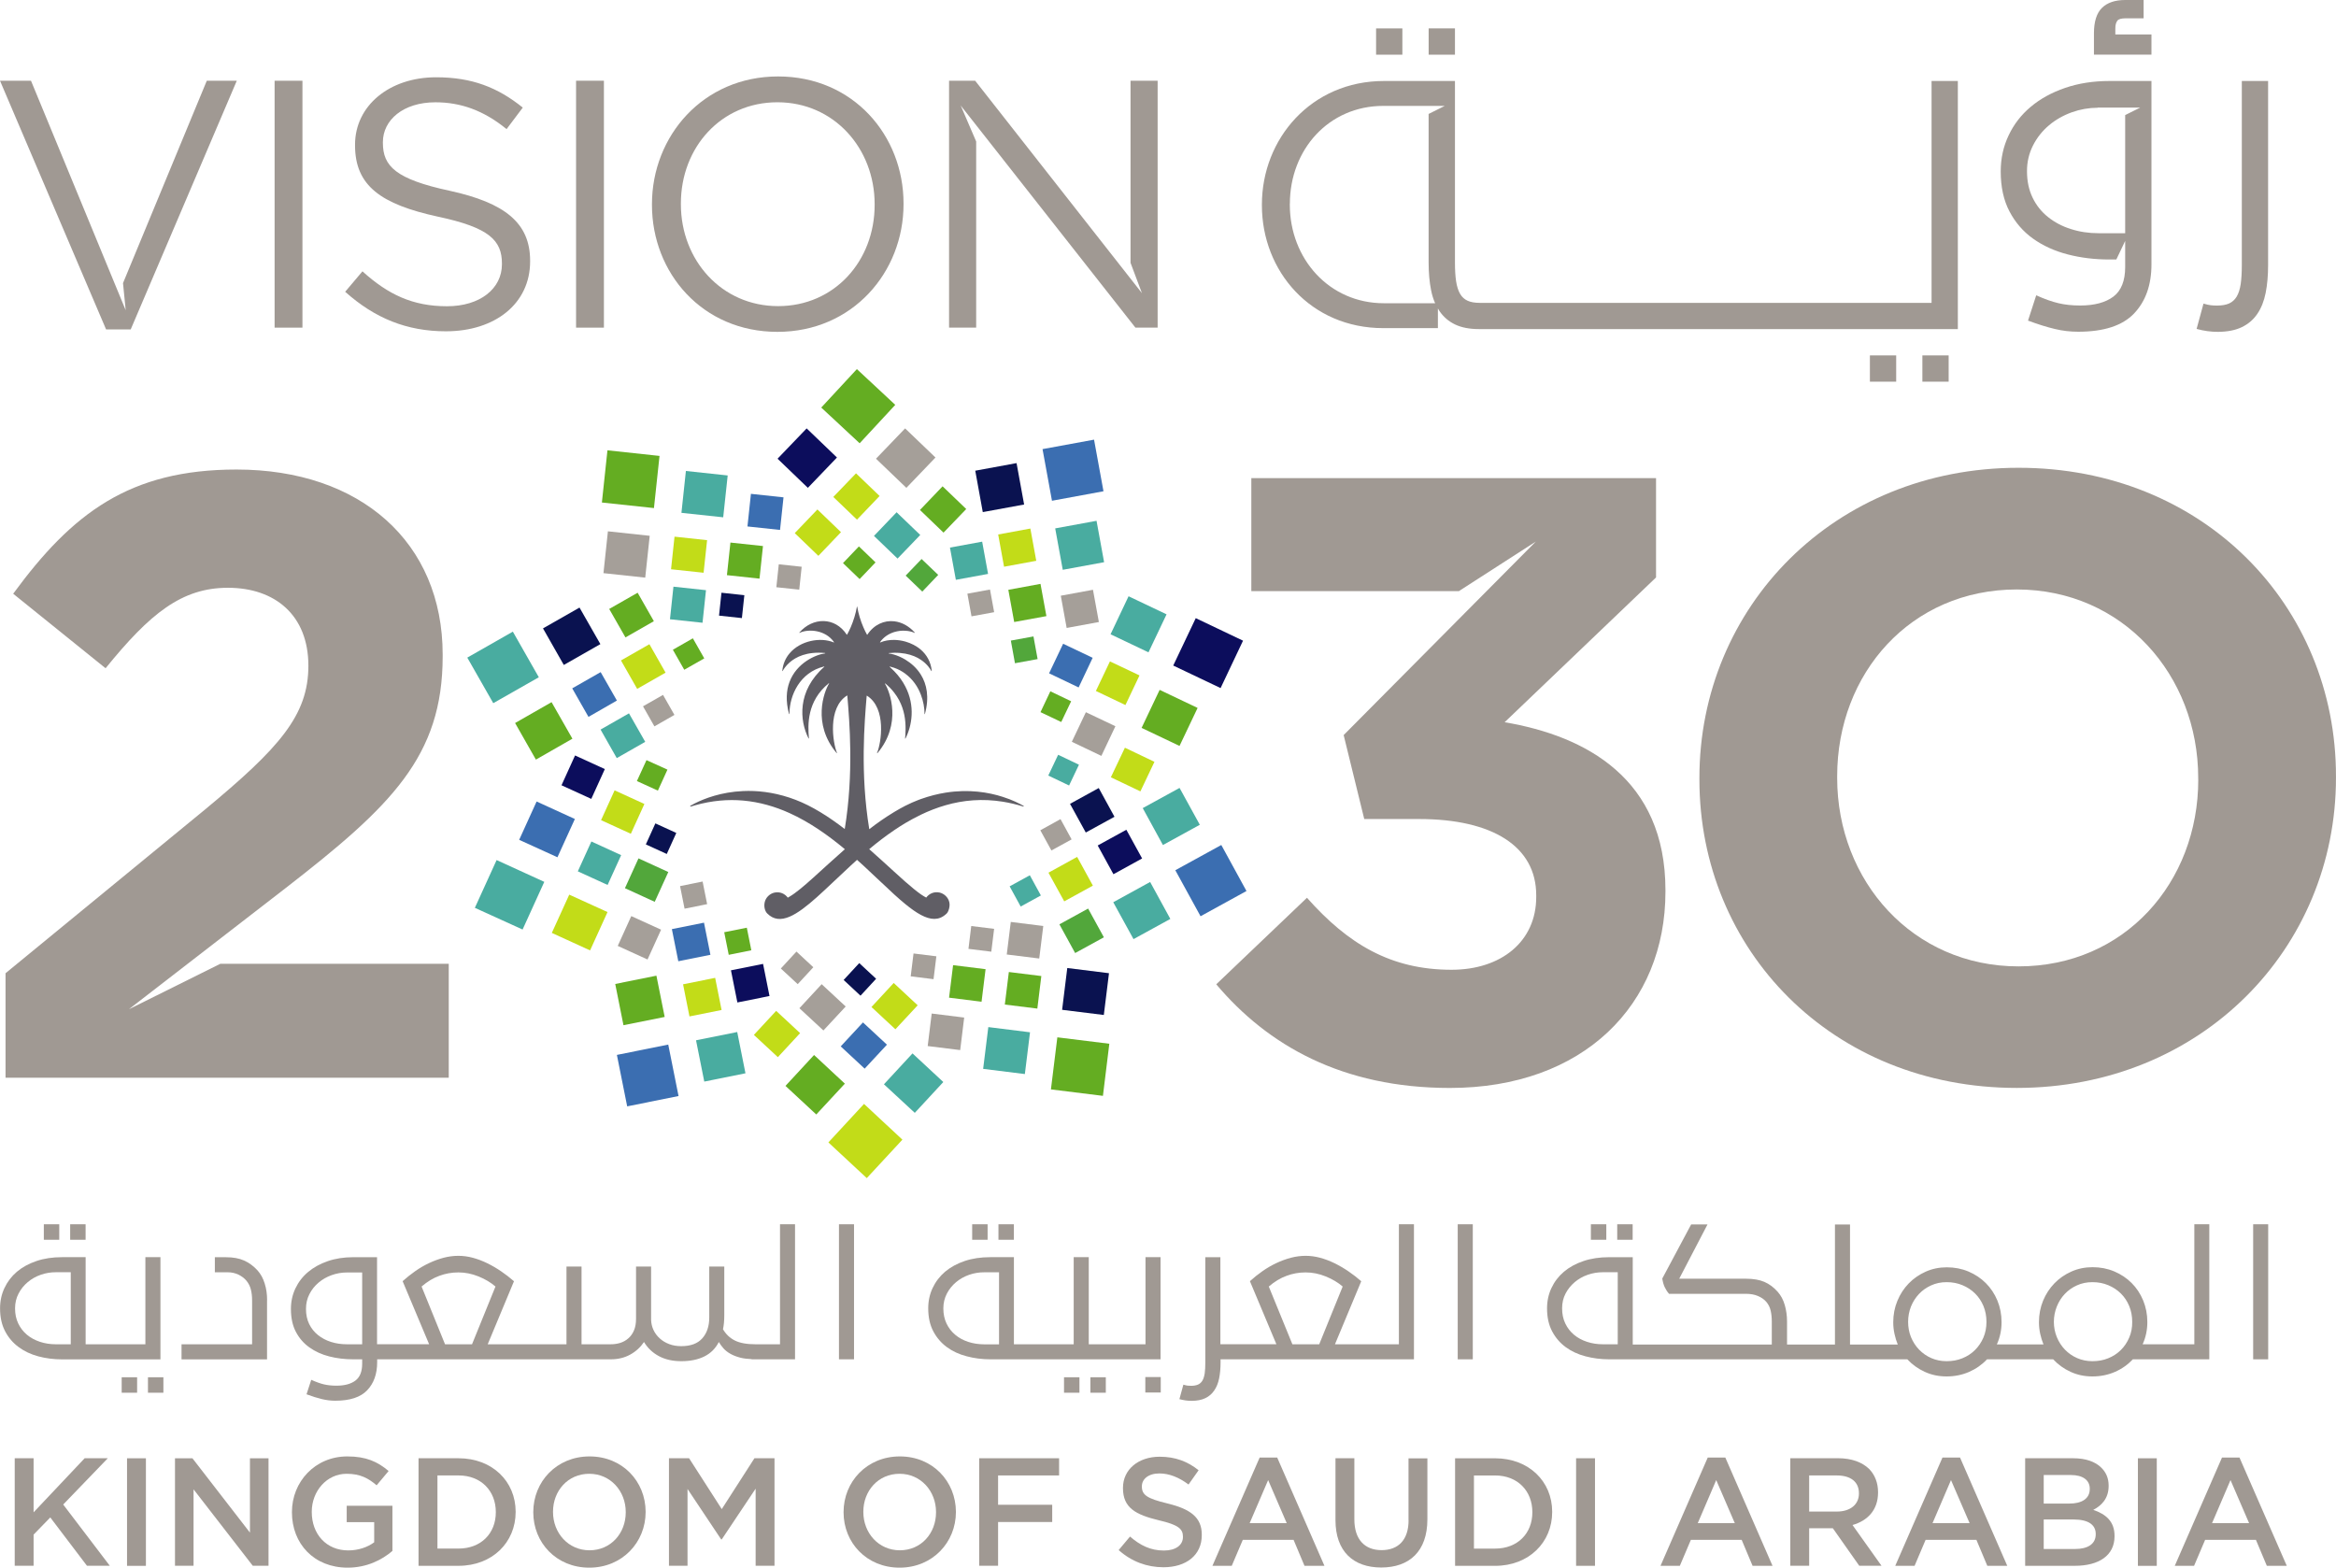 <svg width="76" height="51" viewBox="0 0 76 51" fill="none" xmlns="http://www.w3.org/2000/svg">
<g clip-path="url(#clip0_127_25339)">
<path d="M45.625 0.924H44.77V1.779H45.625V0.924Z" fill="#A09993"/>
<path d="M63.398 11.562H62.543V12.417H63.398V11.562Z" fill="#A09993"/>
<path d="M72.932 10.645C73.142 10.544 73.312 10.401 73.44 10.211C73.569 10.023 73.659 9.793 73.712 9.527C73.765 9.259 73.791 8.958 73.791 8.624V2.635H72.936V8.624C72.936 8.866 72.924 9.071 72.9 9.239C72.875 9.406 72.832 9.541 72.771 9.646C72.71 9.748 72.628 9.824 72.526 9.871C72.422 9.918 72.289 9.941 72.126 9.941C72.049 9.941 71.979 9.937 71.924 9.93C71.867 9.924 71.789 9.906 71.689 9.877L71.465 10.7C71.7 10.766 71.932 10.796 72.159 10.796C72.465 10.794 72.722 10.745 72.932 10.645Z" fill="#A09993"/>
<path d="M69.994 1.12H68.821V0.921C68.821 0.813 68.843 0.729 68.89 0.669C68.929 0.62 69.021 0.596 69.153 0.596H69.741V0H69.139C68.813 0 68.558 0.086 68.386 0.256C68.213 0.426 68.125 0.704 68.125 1.079V1.777H69.996V1.12H69.994Z" fill="#A09993"/>
<path d="M61.691 11.562H60.836V12.417H61.691V11.562Z" fill="#A09993"/>
<path d="M47.336 0.923H46.48V1.779H47.336V0.923Z" fill="#A09993"/>
<path d="M66.143 7.763C66.467 7.994 66.843 8.166 67.269 8.276C67.696 8.387 68.149 8.442 68.626 8.442H68.853L69.141 7.838V8.688C69.141 9.136 69.012 9.458 68.757 9.65C68.5 9.842 68.141 9.939 67.677 9.939C67.414 9.939 67.177 9.914 66.967 9.863C66.757 9.814 66.516 9.728 66.247 9.607L65.98 10.43C66.306 10.551 66.598 10.643 66.851 10.702C67.104 10.764 67.359 10.792 67.614 10.792C68.447 10.792 69.053 10.594 69.43 10.199C69.808 9.801 69.996 9.269 69.996 8.6V2.635H68.628C68.102 2.635 67.62 2.711 67.186 2.86C66.751 3.009 66.379 3.214 66.069 3.474C65.759 3.734 65.518 4.045 65.349 4.405C65.177 4.766 65.092 5.157 65.092 5.576C65.092 6.082 65.186 6.516 65.376 6.876C65.563 7.234 65.818 7.531 66.143 7.763ZM66.143 4.731C66.273 4.475 66.449 4.256 66.665 4.074C66.882 3.892 67.13 3.752 67.408 3.652C67.677 3.556 67.957 3.507 68.247 3.505V3.501H69.628L69.141 3.744V7.587H68.275C67.955 7.587 67.655 7.542 67.373 7.451C67.092 7.363 66.845 7.232 66.63 7.06C66.416 6.889 66.249 6.68 66.129 6.43C66.008 6.18 65.947 5.896 65.947 5.574C65.945 5.269 66.012 4.989 66.143 4.731Z" fill="#A09993"/>
<path d="M45.006 10.675H46.781V10.035C46.797 10.066 46.816 10.096 46.834 10.123C46.963 10.311 47.132 10.457 47.342 10.557C47.553 10.657 47.81 10.706 48.116 10.706H63.697V2.635H62.842V9.853H61.954H48.146C47.983 9.853 47.848 9.83 47.746 9.783C47.644 9.736 47.561 9.662 47.502 9.558C47.442 9.453 47.399 9.318 47.373 9.15C47.348 8.983 47.336 8.778 47.336 8.536V2.635H45.026C42.663 2.635 41.055 4.512 41.055 6.655V6.678C41.055 8.821 42.642 10.675 45.006 10.675ZM41.965 6.633C41.965 4.866 43.23 3.445 45.004 3.445H47.004L46.479 3.707V8.536C46.479 8.872 46.506 9.173 46.559 9.439C46.589 9.595 46.634 9.736 46.691 9.865H45.024C43.248 9.865 41.963 8.422 41.963 6.655V6.633H41.965Z" fill="#A09993"/>
<path d="M36.781 8.55L37.152 9.537L31.726 2.626H30.877V10.659H31.759V4.603L31.256 3.433L36.94 10.659H37.663V2.626H36.781V8.55Z" fill="#A09993"/>
<path d="M48.952 23.496L53.878 18.786V15.554H40.711V19.232H47.462L49.966 17.619L43.715 23.914L44.385 26.645H46.166C48.56 26.645 49.98 27.537 49.98 29.126V29.181C49.98 30.63 48.84 31.549 47.225 31.549C45.25 31.549 43.858 30.714 42.521 29.207L39.57 32.022C41.24 34.002 43.662 35.394 47.17 35.394C51.513 35.394 54.184 32.69 54.184 29.011V28.956C54.184 25.334 51.596 23.942 48.952 23.496Z" fill="#A09993"/>
<path d="M25.315 2.487C22.874 2.487 21.211 4.426 21.211 6.643V6.665C21.211 8.88 22.85 10.796 25.293 10.796C27.735 10.796 29.396 8.858 29.396 6.643V6.62C29.396 4.405 27.756 2.487 25.315 2.487ZM28.456 6.665C28.456 8.489 27.15 9.959 25.315 9.959C23.48 9.959 22.152 8.467 22.152 6.643V6.62C22.152 4.796 23.46 3.327 25.293 3.327C27.127 3.327 28.456 4.819 28.456 6.643V6.665Z" fill="#A09993"/>
<path d="M65.672 15.218C59.66 15.218 55.289 19.76 55.289 25.306V25.361C55.289 30.906 59.603 35.393 65.615 35.393C71.627 35.393 75.999 30.851 75.999 25.306V25.25C76.001 19.705 71.687 15.218 65.672 15.218ZM71.519 25.363C71.519 28.708 69.125 31.439 65.672 31.439C62.221 31.439 59.771 28.652 59.771 25.308V25.252C59.771 21.907 62.164 19.177 65.615 19.177C69.066 19.177 71.517 21.963 71.517 25.308V25.363H71.519Z" fill="#A09993"/>
<path d="M19.648 2.626H18.742V10.659H19.648V2.626Z" fill="#A09993"/>
<path d="M4.194 32.833L5.02 32.194L9.279 28.902C12.73 26.227 14.402 24.612 14.402 21.351V21.296C14.402 17.644 11.73 15.275 7.694 15.275C4.214 15.275 2.349 16.696 0.429 19.316L3.435 21.74C4.882 19.957 5.912 19.122 7.416 19.122C8.947 19.122 10.033 20.014 10.033 21.658C10.033 23.273 9.086 24.334 6.665 26.34L0.18 31.662V35.062H14.6V31.355H7.167L4.194 32.833Z" fill="#A09993"/>
<path d="M4.253 10.716L7.704 2.626H6.728L4.002 9.211L4.09 10.094L3.863 9.545L1.502 3.821L1.008 2.626H0L3.451 10.716H4.253Z" fill="#A09993"/>
<path d="M9.84 2.627H8.934V10.659H9.84V2.627Z" fill="#A09993"/>
<path d="M14.634 6.207C12.869 5.828 12.457 5.404 12.457 4.647V4.624C12.457 3.902 13.122 3.328 14.165 3.328C14.99 3.328 15.736 3.592 16.481 4.2L17.008 3.5C16.194 2.845 15.357 2.514 14.188 2.514C12.663 2.514 11.551 3.443 11.551 4.706V4.729C11.551 6.049 12.4 6.645 14.245 7.048C15.93 7.404 16.33 7.828 16.33 8.575V8.597C16.33 9.39 15.62 9.963 14.543 9.963C13.43 9.963 12.628 9.584 11.792 8.827L11.23 9.492C12.194 10.354 13.236 10.778 14.508 10.778C16.102 10.778 17.247 9.883 17.247 8.505V8.483C17.249 7.251 16.422 6.598 14.634 6.207Z" fill="#A09993"/>
<path d="M26.244 13.937L27.23 14.884L26.283 15.871L25.297 14.923L26.244 13.937Z" fill="#0C0D5C"/>
<path d="M28.5 14.923L29.488 15.871L30.435 14.884L29.447 13.937L28.5 14.923Z" fill="#A59F99"/>
<path d="M27.111 16.167L27.881 16.906L28.617 16.136L27.85 15.399L27.111 16.167Z" fill="#C2DC18"/>
<path d="M29.93 16.591L30.697 17.328L31.436 16.56L30.666 15.821L29.93 16.591Z" fill="#64AD22"/>
<path d="M25.857 17.344L26.625 18.083L27.361 17.313L26.594 16.574L25.857 17.344Z" fill="#C2DC18"/>
<path d="M28.434 17.435L29.201 18.172L29.94 17.404L29.17 16.665L28.434 17.435Z" fill="#49ACA0"/>
<path d="M27.426 18.319L27.967 18.839L28.485 18.296L27.944 17.776L27.426 18.319Z" fill="#64AD22"/>
<path d="M29.465 18.726L30.006 19.246L30.524 18.703L29.983 18.186L29.465 18.726Z" fill="#52A73B"/>
<path d="M35.594 14.303L33.918 14.611L34.225 16.291L35.901 15.982L35.594 14.303Z" fill="#3B6EB1"/>
<path d="M33.073 15.066L31.729 15.313L31.974 16.66L33.319 16.413L33.073 15.066Z" fill="#0A1250"/>
<path d="M35.675 16.943L34.33 17.19L34.576 18.537L35.921 18.29L35.675 16.943Z" fill="#49ACA0"/>
<path d="M33.522 17.195L32.475 17.388L32.666 18.437L33.714 18.244L33.522 17.195Z" fill="#C2DC18"/>
<path d="M35.559 19.187L34.512 19.38L34.703 20.429L35.751 20.236L35.559 19.187Z" fill="#A59F99"/>
<path d="M31.954 17.622L30.906 17.814L31.098 18.863L32.146 18.671L31.954 17.622Z" fill="#49ACA0"/>
<path d="M33.852 18.995L32.805 19.188L32.996 20.236L34.044 20.044L33.852 18.995Z" fill="#64AD22"/>
<path d="M32.209 19.179L31.473 19.314L31.607 20.051L32.344 19.916L32.209 19.179Z" fill="#A59F99"/>
<path d="M33.623 20.705L32.887 20.84L33.021 21.577L33.758 21.442L33.623 20.705Z" fill="#52A73B"/>
<path d="M38.903 20.11L38.17 21.652L39.711 22.385L40.441 20.843L38.903 20.11Z" fill="#0C0D5C"/>
<path d="M36.717 19.398L36.131 20.635L37.365 21.222L37.953 19.986L36.717 19.398Z" fill="#49ACA0"/>
<path d="M37.728 22.443L37.141 23.68L38.375 24.267L38.963 23.031L37.728 22.443Z" fill="#64AD22"/>
<path d="M36.111 21.517L35.654 22.479L36.615 22.937L37.073 21.973L36.111 21.517Z" fill="#C2DC18"/>
<path d="M36.598 24.325L36.141 25.287L37.102 25.746L37.559 24.784L36.598 24.325Z" fill="#C2DC18"/>
<path d="M34.588 20.943L34.131 21.905L35.092 22.364L35.549 21.4L34.588 20.943Z" fill="#3B6EB1"/>
<path d="M35.328 23.17L34.871 24.132L35.832 24.591L36.289 23.626L35.328 23.17Z" fill="#A59F99"/>
<path d="M34.172 22.49L33.852 23.168L34.527 23.489L34.849 22.814L34.172 22.49Z" fill="#64AD22"/>
<path d="M34.426 24.555L34.105 25.231L34.782 25.554L35.103 24.878L34.426 24.555Z" fill="#49ACA0"/>
<path d="M39.734 27.49L38.238 28.311L39.059 29.808L40.553 28.987L39.734 27.49Z" fill="#3B6EB1"/>
<path d="M38.376 25.633L37.178 26.29L37.835 27.491L39.035 26.832L38.376 25.633Z" fill="#49ACA0"/>
<path d="M37.419 28.693L36.219 29.352L36.878 30.552L38.076 29.895L37.419 28.693Z" fill="#49ACA0"/>
<path d="M36.645 26.994L35.713 27.506L36.225 28.441L37.158 27.928L36.645 26.994Z" fill="#0C0D5C"/>
<path d="M35.401 29.558L34.467 30.071L34.979 31.005L35.914 30.493L35.401 29.558Z" fill="#52A73B"/>
<path d="M35.747 25.637L34.812 26.151L35.325 27.084L36.259 26.572L35.747 25.637Z" fill="#0A1250"/>
<path d="M35.044 27.877L34.111 28.391L34.624 29.324L35.556 28.812L35.044 27.877Z" fill="#C2DC18"/>
<path d="M34.503 26.648L33.846 27.011L34.207 27.668L34.864 27.308L34.503 26.648Z" fill="#A59F99"/>
<path d="M33.505 28.475L32.848 28.835L33.207 29.492L33.864 29.132L33.505 28.475Z" fill="#49ACA0"/>
<path d="M34.4 33.747L34.191 35.441L35.883 35.651L36.091 33.956L34.4 33.747Z" fill="#64AD22"/>
<path d="M34.723 31.492L34.555 32.852L35.912 33.02L36.08 31.661L34.723 31.492Z" fill="#0A1250"/>
<path d="M32.154 33.414L31.986 34.773L33.343 34.942L33.511 33.583L32.154 33.414Z" fill="#49ACA0"/>
<path d="M32.822 31.622L32.691 32.681L33.749 32.812L33.879 31.753L32.822 31.622Z" fill="#64AD22"/>
<path d="M30.312 32.973L30.182 34.031L31.239 34.162L31.369 33.104L30.312 32.973Z" fill="#A59F99"/>
<path d="M32.885 29.993L32.754 31.052L33.811 31.183L33.942 30.125L32.885 29.993Z" fill="#A59F99"/>
<path d="M31.008 31.399L30.877 32.457L31.934 32.589L32.065 31.53L31.008 31.399Z" fill="#64AD22"/>
<path d="M31.599 30.126L31.508 30.869L32.251 30.961L32.343 30.218L31.599 30.126Z" fill="#A59F99"/>
<path d="M29.721 31.019L29.629 31.763L30.372 31.855L30.464 31.111L29.721 31.019Z" fill="#A59F99"/>
<path d="M29.359 37.076L28.11 35.913L26.951 37.166L28.2 38.327L29.359 37.076Z" fill="#C2DC18"/>
<path d="M29.127 13.171L27.878 12.008L26.719 13.259L27.968 14.421L29.127 13.171Z" fill="#64AD22"/>
<path d="M30.69 35.201L29.688 34.27L28.758 35.275L29.762 36.204L30.69 35.201Z" fill="#49ACA0"/>
<path d="M27.487 35.254L26.485 34.322L25.555 35.327L26.557 36.257L27.487 35.254Z" fill="#64AD22"/>
<path d="M28.856 33.986L28.076 33.262L27.352 34.042L28.131 34.766L28.856 33.986Z" fill="#3B6EB1"/>
<path d="M26.031 33.61L25.252 32.886L24.527 33.668L25.307 34.392L26.031 33.61Z" fill="#C2DC18"/>
<path d="M29.856 32.705L29.076 31.979L28.352 32.761L29.131 33.485L29.856 32.705Z" fill="#C2DC18"/>
<path d="M27.514 32.744L26.732 32.018L26.008 32.8L26.789 33.524L27.514 32.744Z" fill="#A59F99"/>
<path d="M28.504 31.842L27.955 31.332L27.447 31.881L27.996 32.392L28.504 31.842Z" fill="#0A1250"/>
<path d="M26.461 31.467L25.912 30.957L25.404 31.508L25.953 32.017L26.461 31.467Z" fill="#A59F99"/>
<path d="M21.741 33.983L20.07 34.319L20.405 35.993L22.076 35.657L21.741 33.983Z" fill="#3B6EB1"/>
<path d="M23.985 33.574L22.645 33.844L22.913 35.187L24.253 34.917L23.985 33.574Z" fill="#49ACA0"/>
<path d="M21.356 31.741L20.016 32.011L20.284 33.353L21.625 33.084L21.356 31.741Z" fill="#64AD22"/>
<path d="M23.267 31.812L22.223 32.022L22.431 33.067L23.476 32.857L23.267 31.812Z" fill="#C2DC18"/>
<path d="M24.826 31.358L23.781 31.567L23.99 32.613L25.035 32.403L24.826 31.358Z" fill="#0C0D5C"/>
<path d="M22.904 30.017L21.859 30.227L22.068 31.272L23.113 31.062L22.904 30.017Z" fill="#3B6EB1"/>
<path d="M24.297 30.181L23.562 30.328L23.709 31.063L24.444 30.915L24.297 30.181Z" fill="#64AD22"/>
<path d="M22.859 28.679L22.125 28.827L22.272 29.562L23.006 29.414L22.859 28.679Z" fill="#A59F99"/>
<path d="M17.002 30.24L17.708 28.689L16.157 27.98L15.449 29.534L17.002 30.24Z" fill="#49ACA0"/>
<path d="M19.198 30.919L19.765 29.672L18.52 29.105L17.953 30.35L19.198 30.919Z" fill="#C2DC18"/>
<path d="M18.136 27.889L18.703 26.644L17.458 26.075L16.891 27.322L18.136 27.889Z" fill="#3B6EB1"/>
<path d="M19.24 27.376L18.799 28.347L19.768 28.79L20.209 27.82L19.24 27.376Z" fill="#49ACA0"/>
<path d="M21.067 31.215L21.508 30.245L20.538 29.803L20.098 30.773L21.067 31.215Z" fill="#A59F99"/>
<path d="M18.709 24.577L18.268 25.547L19.237 25.99L19.678 25.02L18.709 24.577Z" fill="#0C0D5C"/>
<path d="M20.773 27.925L20.332 28.895L21.301 29.339L21.743 28.369L20.773 27.925Z" fill="#52A73B"/>
<path d="M19.996 25.712L19.555 26.682L20.524 27.125L20.965 26.155L19.996 25.712Z" fill="#C2DC18"/>
<path d="M21.693 27.782L22.003 27.098L21.322 26.787L21.012 27.471L21.693 27.782Z" fill="#0A1250"/>
<path d="M21.404 25.721L21.715 25.038L21.033 24.729L20.721 25.41L21.404 25.721Z" fill="#64AD22"/>
<path d="M16.048 22.876L17.53 22.033L16.685 20.549L15.203 21.394L16.048 22.876Z" fill="#49ACA0"/>
<path d="M17.435 24.712L18.623 24.032L17.945 22.843L16.758 23.522L17.435 24.712Z" fill="#64AD22"/>
<path d="M18.343 21.633L19.533 20.955L18.854 19.766L17.666 20.443L18.343 21.633Z" fill="#0A1250"/>
<path d="M19.146 23.322L20.07 22.791L19.542 21.866L18.617 22.394L19.146 23.322Z" fill="#3B6EB1"/>
<path d="M20.349 20.737L21.273 20.209L20.745 19.283L19.82 19.811L20.349 20.737Z" fill="#64AD22"/>
<path d="M20.066 24.663L20.992 24.134L20.463 23.207L19.539 23.735L20.066 24.663Z" fill="#49ACA0"/>
<path d="M20.73 22.411L21.654 21.883L21.128 20.958L20.203 21.486L20.73 22.411Z" fill="#C2DC18"/>
<path d="M21.291 23.631L21.942 23.258L21.571 22.607L20.92 22.978L21.291 23.631Z" fill="#A59F99"/>
<path d="M22.262 21.789L22.913 21.419L22.542 20.766L21.891 21.138L22.262 21.789Z" fill="#64AD22"/>
<path d="M19.763 14.65L19.582 16.348L21.276 16.529L21.457 14.832L19.763 14.65Z" fill="#64AD22"/>
<path d="M19.778 17.285L19.633 18.646L20.992 18.792L21.138 17.431L19.778 17.285Z" fill="#A59F99"/>
<path d="M22.315 15.322L22.17 16.684L23.529 16.829L23.675 15.468L22.315 15.322Z" fill="#49ACA0"/>
<path d="M21.945 17.459L21.832 18.52L22.891 18.633L23.005 17.573L21.945 17.459Z" fill="#C2DC18"/>
<path d="M24.431 16.066L24.318 17.127L25.378 17.24L25.491 16.18L24.431 16.066Z" fill="#3B6EB1"/>
<path d="M21.91 19.086L21.797 20.146L22.856 20.26L22.969 19.2L21.91 19.086Z" fill="#49ACA0"/>
<path d="M23.764 17.651L23.65 18.711L24.71 18.825L24.823 17.764L23.764 17.651Z" fill="#64AD22"/>
<path d="M23.472 19.283L23.393 20.028L24.137 20.108L24.217 19.363L23.472 19.283Z" fill="#0A1250"/>
<path d="M25.337 18.358L25.258 19.104L26.003 19.183L26.082 18.438L25.337 18.358Z" fill="#A59F99"/>
<path d="M33.299 26.216C33.173 26.145 32.942 26.024 32.624 25.924C32.165 25.776 31.524 25.666 30.765 25.787C30.509 25.828 30.24 25.895 29.96 25.995C29.934 26.006 29.907 26.014 29.881 26.024C29.738 26.077 29.597 26.143 29.454 26.214C29.334 26.276 29.212 26.343 29.091 26.417C28.816 26.583 28.544 26.771 28.281 26.976C27.981 25.156 28.128 23.467 28.197 22.638C28.197 22.634 28.203 22.632 28.207 22.634C28.85 23.04 28.671 24.172 28.534 24.497C28.532 24.503 28.54 24.507 28.546 24.503C29.346 23.555 28.956 22.507 28.791 22.243C28.787 22.237 28.795 22.231 28.801 22.235C28.918 22.329 29.012 22.429 29.091 22.532C29.338 22.849 29.43 23.191 29.454 23.494C29.467 23.654 29.463 23.801 29.454 23.928C29.452 23.963 29.45 23.993 29.446 24.024C29.446 24.028 29.45 24.03 29.454 24.028C29.456 24.028 29.459 24.028 29.459 24.026C29.675 23.6 29.779 22.958 29.454 22.333C29.367 22.163 29.248 21.995 29.091 21.834C29.046 21.787 28.997 21.742 28.946 21.695C28.942 21.691 28.946 21.682 28.952 21.684C29.001 21.697 29.046 21.711 29.091 21.725C29.228 21.772 29.348 21.838 29.454 21.918C29.697 22.098 29.863 22.343 29.96 22.601C30.042 22.814 30.079 23.033 30.079 23.228C30.079 23.236 30.089 23.236 30.091 23.23C30.242 22.675 30.15 22.255 29.96 21.95C29.826 21.731 29.64 21.572 29.454 21.459C29.328 21.383 29.201 21.33 29.091 21.297C29.026 21.277 28.969 21.265 28.918 21.259C28.91 21.259 28.912 21.246 28.92 21.246C28.979 21.24 29.036 21.238 29.091 21.236C29.226 21.234 29.346 21.246 29.454 21.265C29.669 21.306 29.836 21.379 29.96 21.465C30.165 21.602 30.267 21.764 30.301 21.83C30.305 21.836 30.314 21.832 30.314 21.826C30.285 21.533 30.15 21.304 29.963 21.14C29.818 21.013 29.64 20.925 29.456 20.872C29.336 20.839 29.214 20.82 29.093 20.818C28.93 20.816 28.773 20.843 28.64 20.9C28.634 20.902 28.63 20.896 28.632 20.89C28.75 20.72 28.918 20.618 29.093 20.562C29.216 20.526 29.34 20.511 29.456 20.52C29.569 20.526 29.671 20.55 29.754 20.589C29.761 20.591 29.765 20.585 29.761 20.579C29.669 20.474 29.565 20.393 29.456 20.331C29.34 20.266 29.218 20.227 29.093 20.212C28.769 20.176 28.438 20.315 28.218 20.648C28.216 20.653 28.21 20.653 28.207 20.648C28.165 20.573 28.124 20.489 28.087 20.401C27.999 20.196 27.928 19.967 27.889 19.738C27.887 19.729 27.879 19.729 27.879 19.738C27.84 19.967 27.767 20.198 27.679 20.403C27.64 20.491 27.601 20.573 27.559 20.646C27.556 20.651 27.55 20.651 27.548 20.646C27.165 20.063 26.444 20.075 26.006 20.579C26.002 20.583 26.006 20.591 26.012 20.589C26.303 20.45 26.857 20.491 27.134 20.89C27.138 20.896 27.132 20.902 27.126 20.9C26.699 20.72 26.038 20.837 25.685 21.259C25.559 21.408 25.473 21.598 25.451 21.826C25.451 21.832 25.459 21.836 25.463 21.83C25.489 21.779 25.559 21.668 25.685 21.555C25.891 21.373 26.25 21.189 26.844 21.244C26.852 21.246 26.852 21.256 26.846 21.256C26.542 21.293 25.916 21.566 25.685 22.188C25.583 22.462 25.557 22.806 25.671 23.228C25.673 23.234 25.683 23.234 25.683 23.226C25.683 23.215 25.683 23.207 25.685 23.197C25.691 22.632 26.014 21.875 26.812 21.682C26.818 21.68 26.822 21.688 26.818 21.692C25.926 22.479 26.014 23.449 26.305 24.022C26.308 24.028 26.318 24.026 26.318 24.018C26.279 23.584 26.248 22.812 26.963 22.229C26.969 22.225 26.977 22.231 26.973 22.237C26.808 22.503 26.418 23.549 27.218 24.497C27.222 24.503 27.232 24.499 27.23 24.491C27.095 24.167 26.916 23.033 27.556 22.628C27.561 22.626 27.567 22.628 27.567 22.632C27.636 23.461 27.783 25.15 27.483 26.97C26.967 26.573 26.422 26.225 25.883 26.02C25.816 25.995 25.75 25.973 25.687 25.95C25.13 25.766 24.62 25.715 24.175 25.735C23.461 25.766 22.914 25.981 22.614 26.131C22.553 26.161 22.502 26.19 22.463 26.212C22.447 26.223 22.459 26.245 22.475 26.239C22.522 26.225 22.567 26.21 22.614 26.198C23.163 26.043 23.683 26.002 24.175 26.044C24.712 26.092 25.216 26.239 25.687 26.452C26.348 26.751 26.946 27.177 27.487 27.627C26.724 28.294 26.079 28.943 25.687 29.17C25.667 29.181 25.648 29.193 25.63 29.203C25.536 29.074 25.373 29 25.195 29.039C25.04 29.074 24.914 29.199 24.879 29.352C24.848 29.49 24.883 29.639 24.961 29.717C25.169 29.926 25.41 29.94 25.687 29.823C26.216 29.6 26.873 28.9 27.679 28.159C27.746 28.098 27.814 28.034 27.883 27.973C27.952 28.034 28.02 28.096 28.087 28.157C28.452 28.493 28.787 28.82 29.093 29.099C29.22 29.213 29.34 29.32 29.456 29.414C29.636 29.561 29.805 29.682 29.963 29.766C30.271 29.93 30.538 29.95 30.767 29.748C30.779 29.737 30.791 29.727 30.803 29.715C30.856 29.662 30.918 29.488 30.885 29.351C30.867 29.271 30.824 29.199 30.765 29.144C30.712 29.093 30.642 29.054 30.569 29.037C30.391 28.998 30.228 29.072 30.134 29.201C30.081 29.174 30.024 29.138 29.96 29.095C29.816 28.994 29.646 28.853 29.454 28.685C29.34 28.585 29.22 28.474 29.091 28.358C28.842 28.131 28.569 27.881 28.279 27.625C28.536 27.41 28.808 27.201 29.091 27.009C29.209 26.929 29.33 26.851 29.454 26.777C29.62 26.679 29.787 26.589 29.96 26.505C30.22 26.38 30.487 26.276 30.765 26.196C31.34 26.03 31.959 25.975 32.624 26.081C32.84 26.116 33.06 26.167 33.287 26.237C33.303 26.247 33.316 26.225 33.299 26.216Z" fill="#605E65"/>
<path d="M4.461 44.806H3.959V45.309H4.461V44.806Z" fill="#A09993"/>
<path d="M37.758 44.224V40.899H37.268V43.733H35.422V40.899H34.932V43.733H32.987V40.899H32.218C31.911 40.899 31.634 40.94 31.385 41.024C31.136 41.108 30.924 41.225 30.748 41.372C30.573 41.522 30.438 41.698 30.342 41.903C30.246 42.107 30.199 42.326 30.199 42.564C30.199 42.854 30.254 43.102 30.364 43.311C30.475 43.52 30.622 43.69 30.805 43.825C30.989 43.96 31.203 44.06 31.448 44.123C31.693 44.189 31.95 44.222 32.22 44.222H37.758V44.224ZM31.501 43.655C31.34 43.602 31.199 43.526 31.079 43.425C30.958 43.325 30.864 43.202 30.795 43.059C30.726 42.914 30.691 42.75 30.691 42.566C30.691 42.39 30.73 42.23 30.805 42.085C30.881 41.939 30.981 41.816 31.105 41.712C31.23 41.608 31.371 41.528 31.53 41.473C31.689 41.417 31.852 41.391 32.02 41.391H32.503V43.735H32.02C31.834 43.733 31.662 43.708 31.501 43.655Z" fill="#A09993"/>
<path d="M27.785 39.829H27.295V44.222H27.785V39.829Z" fill="#A09993"/>
<path d="M32.986 39.829H32.484V40.333H32.986V39.829Z" fill="#A09993"/>
<path d="M37.764 44.799H37.262V45.302H37.764V44.799Z" fill="#A09993"/>
<path d="M5.316 44.806H4.814V45.309H5.316V44.806Z" fill="#A09993"/>
<path d="M25.381 43.733H24.581C24.295 43.733 24.071 43.692 23.907 43.61C23.744 43.528 23.616 43.405 23.522 43.244C23.55 43.117 23.564 42.963 23.564 42.785V41.205H23.075V42.863C23.075 43.145 22.999 43.37 22.848 43.54C22.697 43.71 22.469 43.794 22.163 43.794C22.02 43.794 21.889 43.772 21.771 43.727C21.652 43.682 21.55 43.62 21.465 43.542C21.379 43.465 21.311 43.375 21.262 43.27C21.213 43.166 21.187 43.055 21.183 42.937V41.205H20.693V42.9C20.693 43.051 20.671 43.178 20.626 43.282C20.581 43.387 20.52 43.473 20.442 43.54C20.365 43.608 20.277 43.657 20.179 43.688C20.081 43.718 19.977 43.733 19.867 43.733H18.92V41.205H18.43V43.733H15.867L16.722 41.682C16.591 41.567 16.452 41.461 16.305 41.36C16.159 41.26 16.008 41.172 15.852 41.096C15.697 41.02 15.54 40.961 15.381 40.918C15.222 40.875 15.065 40.855 14.91 40.855C14.75 40.855 14.591 40.877 14.432 40.918C14.273 40.961 14.116 41.018 13.959 41.092C13.802 41.166 13.65 41.254 13.506 41.356C13.361 41.459 13.226 41.565 13.099 41.68L13.961 43.731H12.267V40.9H11.489C11.187 40.9 10.912 40.943 10.663 41.029C10.414 41.115 10.202 41.231 10.024 41.381C9.846 41.53 9.71 41.708 9.612 41.913C9.514 42.12 9.465 42.343 9.465 42.584C9.465 42.875 9.518 43.123 9.626 43.328C9.734 43.534 9.881 43.704 10.067 43.835C10.253 43.968 10.467 44.066 10.712 44.128C10.957 44.191 11.216 44.222 11.489 44.222H11.783V44.363C11.783 44.621 11.71 44.803 11.563 44.914C11.416 45.025 11.21 45.08 10.944 45.08C10.793 45.08 10.659 45.065 10.538 45.037C10.418 45.008 10.281 44.959 10.126 44.889L9.973 45.36C10.161 45.43 10.326 45.481 10.471 45.516C10.616 45.551 10.761 45.569 10.908 45.569C11.385 45.569 11.73 45.456 11.946 45.229C12.163 45.002 12.271 44.697 12.271 44.314V44.222H19.871C20.107 44.222 20.318 44.171 20.503 44.069C20.689 43.966 20.838 43.829 20.952 43.659C21.071 43.856 21.232 44.009 21.436 44.118C21.64 44.228 21.883 44.283 22.165 44.283C22.458 44.283 22.707 44.232 22.913 44.13C23.12 44.028 23.277 43.872 23.387 43.659C23.428 43.729 23.477 43.796 23.536 43.864C23.595 43.931 23.671 43.991 23.765 44.044C23.858 44.097 23.973 44.14 24.103 44.173C24.203 44.197 24.324 44.21 24.454 44.216V44.222H25.866V39.829H25.377V43.733H25.381ZM11.783 43.733H11.287C11.104 43.733 10.932 43.708 10.771 43.657C10.61 43.606 10.469 43.532 10.347 43.434C10.224 43.336 10.128 43.215 10.059 43.074C9.989 42.93 9.955 42.767 9.955 42.584C9.955 42.408 9.991 42.249 10.067 42.101C10.142 41.954 10.242 41.829 10.367 41.725C10.491 41.62 10.632 41.54 10.791 41.483C10.95 41.426 11.116 41.397 11.287 41.397H11.783V43.733ZM14.479 43.733L13.716 41.854C13.903 41.694 14.095 41.577 14.293 41.506C14.491 41.432 14.697 41.395 14.914 41.395C15.134 41.395 15.352 41.438 15.569 41.526C15.785 41.614 15.969 41.723 16.12 41.854L15.357 43.733H14.479Z" fill="#A09993"/>
<path d="M2.785 39.829H2.283V40.333H2.785V39.829Z" fill="#A09993"/>
<path d="M52.26 39.829H51.758V40.333H52.26V39.829Z" fill="#A09993"/>
<path d="M47.916 39.829H47.426V44.222H47.916V39.829Z" fill="#A09993"/>
<path d="M32.131 39.829H31.629V40.333H32.131V39.829Z" fill="#A09993"/>
<path d="M8.69 42.295C8.69 42.103 8.665 41.925 8.612 41.757C8.561 41.589 8.484 41.448 8.378 41.329C8.247 41.186 8.102 41.08 7.941 41.008C7.78 40.936 7.584 40.901 7.351 40.901H6.99V41.391H7.418C7.537 41.391 7.649 41.417 7.755 41.466C7.861 41.517 7.949 41.583 8.018 41.665C8.088 41.751 8.135 41.845 8.161 41.947C8.188 42.05 8.202 42.173 8.202 42.314V43.734H5.906V44.224H8.688V42.295H8.69Z" fill="#A09993"/>
<path d="M73.794 39.829H73.305V44.222H73.794V39.829Z" fill="#A09993"/>
<path d="M53.117 39.829H52.615V40.333H53.117V39.829Z" fill="#A09993"/>
<path d="M71.88 39.829H71.391V43.733H69.709C69.811 43.508 69.862 43.268 69.862 43.01C69.862 42.758 69.815 42.521 69.725 42.304C69.634 42.085 69.509 41.897 69.35 41.739C69.191 41.579 69.003 41.455 68.785 41.362C68.566 41.27 68.332 41.225 68.079 41.225C67.834 41.225 67.605 41.272 67.393 41.366C67.181 41.461 66.997 41.587 66.84 41.749C66.683 41.911 66.56 42.099 66.47 42.316C66.381 42.533 66.336 42.765 66.336 43.014C66.336 43.145 66.35 43.27 66.376 43.391C66.403 43.512 66.438 43.626 66.483 43.737H64.966C65.068 43.512 65.119 43.272 65.119 43.014C65.119 42.763 65.073 42.525 64.983 42.308C64.891 42.089 64.766 41.901 64.607 41.743C64.448 41.583 64.26 41.459 64.042 41.366C63.824 41.274 63.589 41.229 63.336 41.229C63.091 41.229 62.864 41.276 62.652 41.37C62.44 41.465 62.256 41.592 62.099 41.753C61.942 41.915 61.819 42.103 61.73 42.32C61.64 42.537 61.595 42.769 61.595 43.018C61.595 43.149 61.609 43.274 61.636 43.395C61.662 43.516 61.697 43.63 61.742 43.741H60.189V39.837H59.699V43.741H58.14V42.992C58.14 42.803 58.115 42.625 58.066 42.456C58.017 42.285 57.94 42.142 57.834 42.023C57.707 41.88 57.565 41.774 57.405 41.704C57.246 41.635 57.044 41.6 56.799 41.6H54.632L55.552 39.835H55.02L54.081 41.594C54.097 41.7 54.122 41.792 54.158 41.87C54.195 41.948 54.24 42.022 54.301 42.091H56.795C56.95 42.091 57.083 42.114 57.195 42.163C57.307 42.21 57.397 42.273 57.467 42.355C57.536 42.437 57.583 42.531 57.607 42.638C57.632 42.744 57.644 42.863 57.644 42.992V43.741H53.12V40.9H52.348C52.042 40.9 51.765 40.941 51.518 41.025C51.269 41.108 51.056 41.225 50.881 41.373C50.706 41.522 50.571 41.698 50.475 41.903C50.379 42.108 50.332 42.327 50.332 42.564C50.332 42.855 50.387 43.102 50.497 43.311C50.608 43.52 50.755 43.69 50.938 43.825C51.122 43.96 51.336 44.06 51.581 44.124C51.826 44.189 52.083 44.222 52.35 44.222H62.054C62.213 44.394 62.401 44.529 62.62 44.629C62.838 44.73 63.075 44.779 63.332 44.779C63.593 44.779 63.836 44.73 64.062 44.632C64.289 44.533 64.483 44.396 64.646 44.222H66.799C66.958 44.394 67.146 44.529 67.364 44.629C67.583 44.73 67.819 44.779 68.076 44.779C68.338 44.779 68.581 44.73 68.807 44.632C69.034 44.533 69.227 44.396 69.391 44.222H71.878V39.829H71.88ZM52.632 43.733H52.148C51.965 43.733 51.793 43.706 51.632 43.653C51.471 43.6 51.33 43.524 51.21 43.424C51.089 43.323 50.995 43.201 50.926 43.057C50.856 42.912 50.822 42.748 50.822 42.564C50.822 42.388 50.858 42.228 50.934 42.083C51.01 41.938 51.11 41.815 51.234 41.71C51.358 41.606 51.499 41.526 51.658 41.471C51.818 41.416 51.981 41.389 52.148 41.389H52.632V43.733ZM64.528 43.516C64.46 43.673 64.368 43.809 64.252 43.923C64.136 44.038 63.999 44.126 63.842 44.189C63.685 44.253 63.515 44.283 63.332 44.283C63.152 44.283 62.987 44.249 62.834 44.183C62.681 44.116 62.548 44.023 62.436 43.907C62.324 43.79 62.236 43.655 62.172 43.499C62.109 43.344 62.079 43.178 62.079 43.004C62.079 42.828 62.111 42.662 62.172 42.505C62.236 42.347 62.324 42.212 62.434 42.095C62.544 41.978 62.675 41.886 62.828 41.817C62.981 41.747 63.148 41.712 63.332 41.712C63.519 41.712 63.691 41.745 63.848 41.811C64.005 41.876 64.142 41.966 64.258 42.081C64.374 42.196 64.464 42.331 64.53 42.488C64.595 42.646 64.628 42.818 64.628 43.006C64.628 43.188 64.595 43.36 64.528 43.516ZM69.272 43.516C69.205 43.673 69.113 43.809 68.997 43.923C68.88 44.038 68.744 44.126 68.587 44.189C68.43 44.253 68.26 44.283 68.076 44.283C67.897 44.283 67.732 44.249 67.579 44.183C67.425 44.116 67.293 44.023 67.181 43.907C67.068 43.79 66.981 43.655 66.917 43.499C66.854 43.344 66.821 43.178 66.821 43.004C66.821 42.828 66.854 42.662 66.917 42.505C66.981 42.347 67.066 42.212 67.177 42.095C67.287 41.978 67.417 41.886 67.57 41.817C67.723 41.747 67.891 41.712 68.074 41.712C68.262 41.712 68.434 41.745 68.591 41.811C68.748 41.876 68.885 41.966 69.001 42.081C69.117 42.196 69.207 42.331 69.272 42.488C69.338 42.646 69.37 42.818 69.37 43.006C69.372 43.188 69.34 43.36 69.272 43.516Z" fill="#A09993"/>
<path d="M1.247 44.126C1.492 44.191 1.749 44.224 2.016 44.224H5.22V40.899H4.73V43.733H2.786V40.899H2.018C1.712 40.899 1.437 40.94 1.188 41.024C0.939 41.108 0.726 41.225 0.551 41.372C0.375 41.522 0.241 41.698 0.145 41.903C0.049 42.107 0.002 42.326 0.002 42.564C0.002 42.854 0.057 43.102 0.167 43.311C0.277 43.52 0.424 43.69 0.608 43.825C0.79 43.96 1.002 44.06 1.247 44.126ZM0.49 42.564C0.49 42.388 0.528 42.228 0.604 42.083C0.679 41.937 0.779 41.814 0.904 41.71C1.028 41.606 1.169 41.526 1.328 41.471C1.488 41.415 1.651 41.389 1.818 41.389H2.302V43.733H1.816C1.633 43.733 1.461 43.706 1.3 43.653C1.139 43.599 0.998 43.524 0.877 43.423C0.757 43.323 0.663 43.2 0.594 43.057C0.524 42.912 0.49 42.748 0.49 42.564Z" fill="#A09993"/>
<path d="M35.977 44.806H35.475V45.309H35.977V44.806Z" fill="#A09993"/>
<path d="M35.119 44.806H34.617V45.309H35.119V44.806Z" fill="#A09993"/>
<path d="M39.663 44.844C39.694 44.691 39.71 44.519 39.71 44.326V44.222H46.002V39.829H45.512V43.733H43.432L44.287 41.682C44.157 41.567 44.018 41.461 43.871 41.36C43.724 41.26 43.573 41.172 43.418 41.096C43.263 41.02 43.106 40.961 42.947 40.918C42.787 40.875 42.63 40.855 42.475 40.855C42.316 40.855 42.157 40.877 41.998 40.918C41.838 40.961 41.681 41.018 41.524 41.092C41.367 41.166 41.216 41.254 41.071 41.356C40.926 41.459 40.791 41.565 40.665 41.68L41.526 43.731H39.704V40.9H39.214V44.328C39.214 44.468 39.208 44.584 39.194 44.681C39.179 44.777 39.155 44.855 39.12 44.914C39.085 44.973 39.038 45.016 38.979 45.043C38.92 45.069 38.845 45.084 38.751 45.084C38.706 45.084 38.667 45.082 38.634 45.078C38.602 45.074 38.557 45.063 38.5 45.047L38.371 45.518C38.506 45.555 38.638 45.573 38.769 45.573C38.944 45.573 39.092 45.544 39.212 45.487C39.332 45.43 39.428 45.348 39.502 45.239C39.579 45.129 39.632 44.998 39.663 44.844ZM41.279 41.854C41.467 41.694 41.659 41.577 41.857 41.506C42.055 41.432 42.261 41.395 42.477 41.395C42.697 41.395 42.916 41.438 43.132 41.526C43.349 41.614 43.532 41.723 43.683 41.854L42.92 43.733H42.047L41.279 41.854Z" fill="#A09993"/>
<path d="M1.928 39.829H1.426V40.333H1.928V39.829Z" fill="#A09993"/>
<path d="M3.507 47.441H2.754L1.093 49.2V47.441H0.479V50.938H1.093V49.925L1.636 49.366L2.829 50.938H3.572L2.056 48.946L3.507 47.441Z" fill="#A09993"/>
<path d="M4.747 47.442H4.133V50.941H4.747V47.442Z" fill="#A09993"/>
<path d="M8.132 49.86L6.261 47.442H5.693V50.939H6.297V48.452L8.224 50.939H8.736V47.442H8.132V49.86Z" fill="#A09993"/>
<path d="M11.28 49.52H12.174V50.175C11.959 50.335 11.659 50.439 11.331 50.439C10.616 50.439 10.143 49.909 10.143 49.19V49.18C10.143 48.511 10.631 47.946 11.276 47.946C11.72 47.946 11.984 48.091 12.253 48.321L12.643 47.856C12.284 47.551 11.908 47.381 11.3 47.381C10.247 47.381 9.498 48.21 9.498 49.19V49.201C9.498 50.22 10.216 51 11.31 51C11.929 51 12.425 50.75 12.767 50.456V48.986H11.28V49.52Z" fill="#A09993"/>
<path d="M14.919 47.441H13.617V50.94H14.919C16.017 50.94 16.776 50.176 16.776 49.19V49.179C16.776 48.195 16.017 47.441 14.919 47.441ZM16.131 49.2C16.131 49.883 15.652 50.379 14.919 50.379H14.232V48H14.919C15.654 48 16.131 48.506 16.131 49.19V49.2Z" fill="#A09993"/>
<path d="M19.18 47.381C18.107 47.381 17.35 48.206 17.35 49.19V49.201C17.35 50.185 18.099 51 19.172 51C20.245 51 21.005 50.175 21.005 49.19V49.18C21.003 48.196 20.254 47.381 19.18 47.381ZM20.358 49.201C20.358 49.88 19.874 50.435 19.18 50.435C18.486 50.435 17.992 49.87 17.992 49.19V49.18C17.992 48.501 18.476 47.946 19.17 47.946C19.864 47.946 20.358 48.511 20.358 49.19V49.201Z" fill="#A09993"/>
<path d="M23.482 49.095L22.419 47.441H21.764V50.938H22.368V48.44L23.462 50.08H23.482L24.584 48.43V50.938H25.198V47.441H24.545L23.482 49.095Z" fill="#A09993"/>
<path d="M29.276 47.381C28.202 47.381 27.445 48.206 27.445 49.19V49.201C27.445 50.185 28.194 51 29.268 51C30.341 51 31.1 50.175 31.1 49.19V49.18C31.096 48.196 30.347 47.381 29.276 47.381ZM30.453 49.201C30.453 49.88 29.97 50.435 29.276 50.435C28.582 50.435 28.088 49.87 28.088 49.19V49.18C28.088 48.501 28.572 47.946 29.266 47.946C29.959 47.946 30.453 48.511 30.453 49.19V49.201Z" fill="#A09993"/>
<path d="M31.857 50.938H32.472V49.515H34.233V48.954H32.472V48H34.457V47.441H31.857V50.938Z" fill="#A09993"/>
<path d="M37.978 48.91C37.309 48.75 37.15 48.629 37.15 48.361V48.351C37.15 48.121 37.36 47.935 37.719 47.935C38.039 47.935 38.354 48.06 38.668 48.295L38.996 47.831C38.641 47.546 38.237 47.391 37.729 47.391C37.035 47.391 36.535 47.806 36.535 48.404V48.414C36.535 49.059 36.956 49.278 37.699 49.458C38.347 49.608 38.486 49.743 38.486 49.992V50.003C38.486 50.269 38.248 50.443 37.868 50.443C37.433 50.443 37.099 50.277 36.764 49.988L36.395 50.428C36.815 50.803 37.317 50.987 37.852 50.987C38.586 50.987 39.099 50.598 39.099 49.943V49.933C39.103 49.356 38.717 49.09 37.978 48.91Z" fill="#A09993"/>
<path d="M40.982 47.418L39.445 50.941H40.074L40.433 50.096H42.086L42.441 50.941H43.09L41.553 47.418H40.982ZM40.657 49.551L41.258 48.151L41.862 49.551H40.657Z" fill="#A09993"/>
<path d="M45.827 49.456C45.827 50.1 45.492 50.43 44.947 50.43C44.398 50.43 44.063 50.08 44.063 49.431V47.441H43.449V49.456C43.449 50.469 44.029 50.995 44.937 50.995C45.851 50.995 46.439 50.471 46.439 49.427V47.444H45.825V49.456H45.827Z" fill="#A09993"/>
<path d="M48.642 47.442H47.34V50.941H48.642C49.74 50.941 50.499 50.177 50.499 49.191V49.18C50.499 48.196 49.74 47.442 48.642 47.442ZM49.854 49.201C49.854 49.885 49.374 50.38 48.642 50.38H47.954V48.001H48.642C49.377 48.001 49.854 48.507 49.854 49.191V49.201Z" fill="#A09993"/>
<path d="M51.892 47.441H51.277V50.94H51.892V47.441Z" fill="#A09993"/>
<path d="M55.56 47.418L54.023 50.941H54.652L55.011 50.096H56.664L57.019 50.941H57.668L56.132 47.418H55.56ZM55.236 49.551L55.836 48.151L56.44 49.551H55.236Z" fill="#A09993"/>
<path d="M61.101 48.555V48.545C61.101 48.24 60.997 47.98 60.811 47.789C60.587 47.571 60.242 47.44 59.803 47.44H58.246V50.938H58.86V49.718H59.62H59.63L60.489 50.938H61.213L60.27 49.613C60.756 49.474 61.101 49.13 61.101 48.555ZM58.86 49.175V48H59.754C60.209 48 60.479 48.205 60.479 48.58V48.59C60.479 48.944 60.199 49.175 59.76 49.175H58.86Z" fill="#A09993"/>
<path d="M63.197 47.418L61.66 50.941H62.289L62.648 50.096H64.301L64.656 50.941H65.305L63.768 47.418H63.197ZM62.874 49.551L63.474 48.151L64.079 49.551H62.874Z" fill="#A09993"/>
<path d="M68.103 49.12C68.362 48.985 68.603 48.76 68.603 48.34V48.33C68.603 48.094 68.523 47.906 68.368 47.751C68.168 47.55 67.854 47.441 67.454 47.441H65.887V50.94H67.503C68.283 50.94 68.795 50.606 68.795 49.98V49.969C68.797 49.495 68.511 49.259 68.103 49.12ZM66.491 47.986H67.374C67.768 47.986 67.989 48.156 67.989 48.43V48.44C67.989 48.76 67.723 48.915 67.329 48.915H66.491V47.986ZM68.183 49.914C68.183 50.23 67.927 50.393 67.509 50.393H66.491V49.433H67.464C67.948 49.433 68.183 49.609 68.183 49.904V49.914Z" fill="#A09993"/>
<path d="M70.169 47.442H69.555V50.941H70.169V47.442Z" fill="#A09993"/>
<path d="M72.86 47.418H72.291L70.754 50.941H71.382L71.742 50.096H73.395L73.75 50.941H74.399L72.86 47.418ZM71.968 49.551L72.568 48.151L73.172 49.551H71.968Z" fill="#A09993"/>
</g>
<defs>
<clipPath id="clip0_127_25339">
<rect width="76" height="51" fill="white"/>
</clipPath>
</defs>
</svg>
